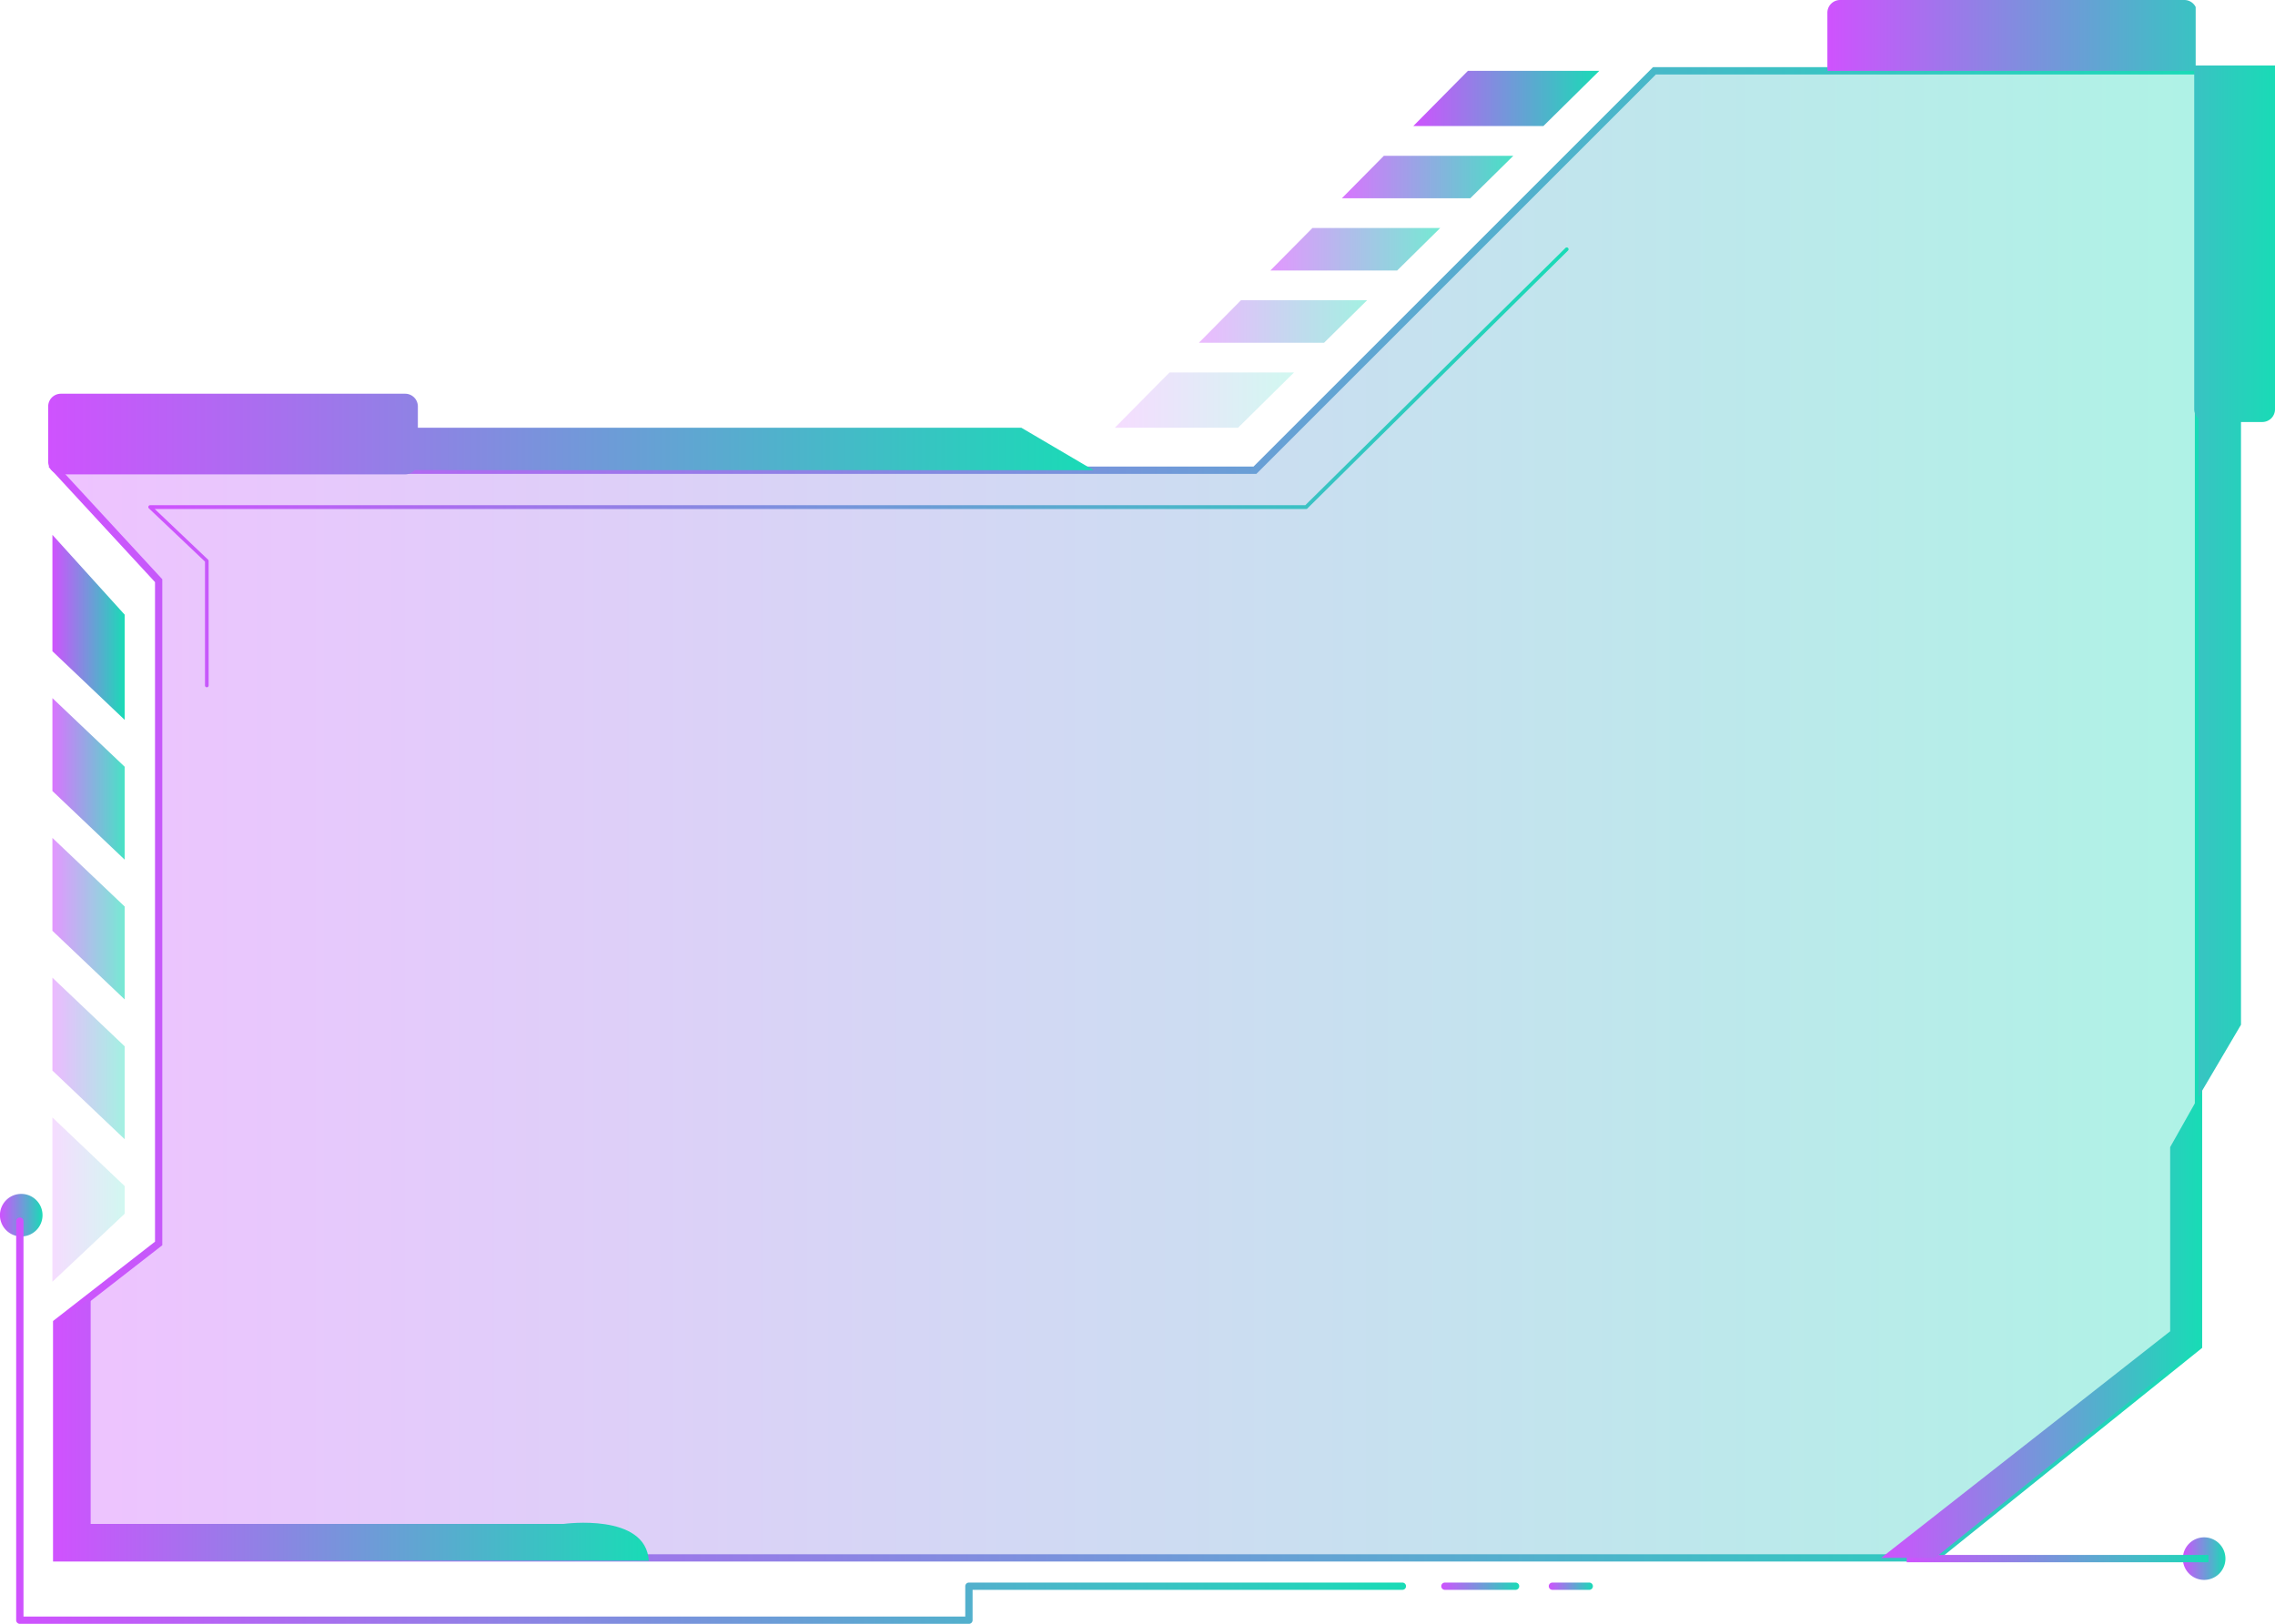 <svg xmlns="http://www.w3.org/2000/svg" xmlns:xlink="http://www.w3.org/1999/xlink" viewBox="0 0 493.86 352.58"><defs><style>.cls-1{opacity:0.35;fill:url(#New_Gradient_Swatch_1);}.cls-2{fill:url(#New_Gradient_Swatch_1-2);}.cls-3{fill:url(#New_Gradient_Swatch_1-3);}.cls-4{fill:url(#New_Gradient_Swatch_1-4);}.cls-12,.cls-5{opacity:0.2;}.cls-5{fill:url(#New_Gradient_Swatch_1-5);}.cls-6{fill:url(#New_Gradient_Swatch_1-6);}.cls-10,.cls-7{opacity:0.6;}.cls-7{fill:url(#New_Gradient_Swatch_1-7);}.cls-14,.cls-8{opacity:0.8;}.cls-8{fill:url(#New_Gradient_Swatch_1-8);}.cls-11,.cls-9{opacity:0.4;}.cls-9{fill:url(#New_Gradient_Swatch_1-9);}.cls-10{fill:url(#New_Gradient_Swatch_1-10);}.cls-11{fill:url(#New_Gradient_Swatch_1-11);}.cls-12{fill:url(#New_Gradient_Swatch_1-12);}.cls-13{fill:url(#New_Gradient_Swatch_1-13);}.cls-14{fill:url(#New_Gradient_Swatch_1-14);}.cls-15{fill:url(#New_Gradient_Swatch_1-15);}.cls-16{fill:url(#New_Gradient_Swatch_1-16);}.cls-17{fill:url(#New_Gradient_Swatch_1-17);}.cls-18{fill:url(#New_Gradient_Swatch_1-18);}.cls-19{fill:url(#New_Gradient_Swatch_1-19);}.cls-20{fill:url(#New_Gradient_Swatch_1-20);}.cls-21{fill:url(#New_Gradient_Swatch_1-21);}.cls-22{fill:url(#New_Gradient_Swatch_1-22);}.cls-23{fill:url(#New_Gradient_Swatch_1-23);}</style><linearGradient id="New_Gradient_Swatch_1" x1="12.3" y1="176.82" x2="477.25" y2="176.82" gradientUnits="userSpaceOnUse"><stop offset="0" stop-color="#cf52fe"/><stop offset="1" stop-color="#19dbb6"/></linearGradient><linearGradient id="New_Gradient_Swatch_1-2" x1="10.49" y1="176.82" x2="478.05" y2="176.82" xlink:href="#New_Gradient_Swatch_1"/><linearGradient id="New_Gradient_Swatch_1-3" x1="473.87" y1="338.41" x2="483.1" y2="338.41" xlink:href="#New_Gradient_Swatch_1"/><linearGradient id="New_Gradient_Swatch_1-4" x1="0" y1="263.84" x2="9.23" y2="263.84" xlink:href="#New_Gradient_Swatch_1"/><linearGradient id="New_Gradient_Swatch_1-5" x1="242.01" y1="86.87" x2="280.9" y2="86.87" xlink:href="#New_Gradient_Swatch_1"/><linearGradient id="New_Gradient_Swatch_1-6" x1="306.8" y1="21.37" x2="347.18" y2="21.37" xlink:href="#New_Gradient_Swatch_1"/><linearGradient id="New_Gradient_Swatch_1-7" x1="275.77" y1="54.12" x2="312.64" y2="54.12" xlink:href="#New_Gradient_Swatch_1"/><linearGradient id="New_Gradient_Swatch_1-8" x1="291.29" y1="38.44" x2="328.51" y2="38.44" xlink:href="#New_Gradient_Swatch_1"/><linearGradient id="New_Gradient_Swatch_1-9" x1="260.26" y1="69.8" x2="296.77" y2="69.8" xlink:href="#New_Gradient_Swatch_1"/><linearGradient id="New_Gradient_Swatch_1-10" x1="11.38" y1="199.46" x2="27.06" y2="199.46" xlink:href="#New_Gradient_Swatch_1"/><linearGradient id="New_Gradient_Swatch_1-11" x1="11.38" y1="229.82" x2="27.06" y2="229.82" xlink:href="#New_Gradient_Swatch_1"/><linearGradient id="New_Gradient_Swatch_1-12" x1="11.38" y1="260.46" x2="27.06" y2="260.46" xlink:href="#New_Gradient_Swatch_1"/><linearGradient id="New_Gradient_Swatch_1-13" x1="11.38" y1="136.21" x2="27.06" y2="136.21" xlink:href="#New_Gradient_Swatch_1"/><linearGradient id="New_Gradient_Swatch_1-14" x1="11.38" y1="169.11" x2="27.06" y2="169.11" xlink:href="#New_Gradient_Swatch_1"/><linearGradient id="New_Gradient_Swatch_1-15" x1="413.91" y1="338.41" x2="479.41" y2="338.41" xlink:href="#New_Gradient_Swatch_1"/><linearGradient id="New_Gradient_Swatch_1-16" x1="10.46" y1="94.25" x2="237.4" y2="94.25" xlink:href="#New_Gradient_Swatch_1"/><linearGradient id="New_Gradient_Swatch_1-17" x1="396.69" y1="119.08" x2="493.86" y2="119.08" xlink:href="#New_Gradient_Swatch_1"/><linearGradient id="New_Gradient_Swatch_1-18" x1="12.3" y1="310.28" x2="140.84" y2="310.28" xlink:href="#New_Gradient_Swatch_1"/><linearGradient id="New_Gradient_Swatch_1-19" x1="3.51" y1="308.43" x2="305.23" y2="308.43" xlink:href="#New_Gradient_Swatch_1"/><linearGradient id="New_Gradient_Swatch_1-20" x1="312.87" y1="344.41" x2="329.83" y2="344.41" xlink:href="#New_Gradient_Swatch_1"/><linearGradient id="New_Gradient_Swatch_1-21" x1="336.24" y1="344.41" x2="345.82" y2="344.41" xlink:href="#New_Gradient_Swatch_1"/><linearGradient id="New_Gradient_Swatch_1-22" x1="32.2" y1="101.48" x2="340.5" y2="101.48" xlink:href="#New_Gradient_Swatch_1"/><linearGradient id="New_Gradient_Swatch_1-23" x1="408.37" y1="288.21" x2="477.25" y2="288.21" xlink:href="#New_Gradient_Swatch_1"/></defs><title>message_15_purple_green</title><g id="Layer_2" data-name="Layer 2"><g id="Layer_1-2" data-name="Layer 1"><polygon class="cls-1" points="359.17 15.38 272.45 102.09 12.3 102.09 34.44 126.08 34.44 269.99 12.3 287.21 12.3 338.26 420.06 338.26 477.25 292.28 477.25 15.38 359.17 15.38"/><path class="cls-2" d="M420.34,339.05H11.51V286.83L33.65,269.6V126.39L10.49,101.3H272.12l86.72-86.72H478.05V292.66l-.3.24ZM13.09,337.47H419.78l56.68-45.57V16.17h-117l-86.72,86.72H14.11l21.12,22.88V270.38L13.09,287.6Z"/><path class="cls-3" d="M483.1,338.41a4.62,4.62,0,1,1-4.62-4.61A4.62,4.62,0,0,1,483.1,338.41Z"/><path class="cls-4" d="M9.23,263.84a4.62,4.62,0,1,1-4.62-4.61A4.62,4.62,0,0,1,9.23,263.84Z"/><polygon class="cls-5" points="253.87 80.88 242.01 92.87 268.76 92.87 280.9 80.88 253.87 80.88"/><polygon class="cls-6" points="335.04 27.37 347.18 15.38 318.66 15.38 306.8 27.37 335.04 27.37"/><polygon class="cls-7" points="284.9 49.51 275.77 58.73 303.3 58.73 312.64 49.51 284.9 49.51"/><polygon class="cls-8" points="300.41 33.83 291.29 43.05 319.17 43.05 328.51 33.83 300.41 33.83"/><polygon class="cls-9" points="287.43 74.42 296.77 65.19 269.39 65.19 260.26 74.42 287.43 74.42"/><polygon class="cls-10" points="11.38 181.93 11.38 202.1 27.06 217 27.06 196.83 11.38 181.93"/><polygon class="cls-11" points="27.06 227.18 11.38 212.28 11.38 232.45 27.06 247.35 27.06 227.18"/><polygon class="cls-12" points="11.38 242.63 11.38 278.3 27.06 263.54 27.06 257.53 11.38 242.63"/><polygon class="cls-13" points="27.06 156.3 27.06 133.46 11.38 116.13 11.38 141.4 27.06 156.3"/><polygon class="cls-14" points="11.38 151.58 11.38 171.75 27.06 186.65 27.06 166.48 11.38 151.58"/><rect class="cls-15" x="413.91" y="337.62" width="65.5" height="1.59"/><path class="cls-16" d="M237.4,102.09l-15.69-9.22h-131V88.26A2.76,2.76,0,0,0,88,85.49H13.22a2.76,2.76,0,0,0-2.76,2.77v12A2.76,2.76,0,0,0,13.22,103H88a2.75,2.75,0,0,0,2-.93Z"/><path class="cls-17" d="M476.64,14.22V1.52A2.76,2.76,0,0,0,474.18,0H399.45a2.77,2.77,0,0,0-2.76,2.77v12a3.18,3.18,0,0,0,.07.62h79.57V88.87a2.76,2.76,0,0,0,.92,2V238.17l9.23-15.67V91.63h4.61a2.76,2.76,0,0,0,2.77-2.76V14.22Z"/><path class="cls-18" d="M19.68,281.68v49.2H122.39s17.83-2.46,18.45,8H12.3V287.21Z"/><path class="cls-19" d="M210.34,352.58H4.3a.79.79,0,0,1-.79-.79V265.07a.8.8,0,0,1,1.59,0V351H209.54v-6.59a.79.79,0,0,1,.8-.79h94.09a.79.79,0,1,1,0,1.58h-93.3v6.59A.79.79,0,0,1,210.34,352.58Z"/><path class="cls-20" d="M329,345.2H313.66a.79.79,0,1,1,0-1.58H329a.79.79,0,1,1,0,1.58Z"/><path class="cls-21" d="M345,345.2h-8a.79.79,0,1,1,0-1.58h8a.79.79,0,1,1,0,1.58Z"/><path class="cls-22" d="M44.9,149.23a.4.4,0,0,1-.4-.4V121.94L32.32,110.38a.4.4,0,0,1-.09-.44.39.39,0,0,1,.37-.25H283.36l56.47-55.85a.4.4,0,0,1,.56,0,.4.4,0,0,1,0,.56l-56.58,56a.4.4,0,0,1-.28.12H33.59l11.58,11a.36.36,0,0,1,.12.28v27.06A.39.39,0,0,1,44.9,149.23Z"/><polygon class="cls-23" points="408.37 338.26 471.1 289.06 471.1 249.08 477.25 238.17 477.25 292.28 420.06 338.26 408.37 338.26"/><path class="cls-3" d="M483.1,338.41a4.62,4.62,0,1,1-4.62-4.61A4.62,4.62,0,0,1,483.1,338.41Z"/><path class="cls-4" d="M9.23,263.84a4.62,4.62,0,1,1-4.62-4.61A4.62,4.62,0,0,1,9.23,263.84Z"/><polygon class="cls-5" points="253.87 80.88 242.01 92.87 268.76 92.87 280.9 80.88 253.87 80.88"/><polygon class="cls-6" points="335.04 27.37 347.18 15.38 318.66 15.38 306.8 27.37 335.04 27.37"/><polygon class="cls-7" points="284.9 49.51 275.77 58.73 303.3 58.73 312.64 49.51 284.9 49.51"/><polygon class="cls-8" points="300.41 33.83 291.29 43.05 319.17 43.05 328.51 33.83 300.41 33.83"/><polygon class="cls-9" points="287.43 74.42 296.77 65.19 269.39 65.19 260.26 74.42 287.43 74.42"/><polygon class="cls-10" points="11.38 181.93 11.38 202.1 27.06 217 27.06 196.83 11.38 181.93"/><polygon class="cls-11" points="27.06 227.18 11.38 212.28 11.38 232.45 27.06 247.35 27.06 227.18"/><polygon class="cls-12" points="11.38 242.63 11.38 278.3 27.06 263.54 27.06 257.53 11.38 242.63"/><polygon class="cls-13" points="27.06 156.3 27.06 133.46 11.38 116.13 11.38 141.4 27.06 156.3"/><polygon class="cls-14" points="11.38 151.58 11.38 171.75 27.06 186.65 27.06 166.48 11.38 151.58"/><path class="cls-16" d="M237.4,102.09l-15.69-9.22h-131V88.26A2.76,2.76,0,0,0,88,85.49H13.22a2.76,2.76,0,0,0-2.76,2.77v12A2.76,2.76,0,0,0,13.22,103H88a2.75,2.75,0,0,0,2-.93Z"/><path class="cls-17" d="M476.64,14.22V1.52A2.76,2.76,0,0,0,474.18,0H399.45a2.77,2.77,0,0,0-2.76,2.77v12a3.18,3.18,0,0,0,.07.62h79.57V88.87a2.76,2.76,0,0,0,.92,2V238.17l9.23-15.67V91.63h4.61a2.76,2.76,0,0,0,2.77-2.76V14.22Z"/><path class="cls-18" d="M19.68,281.68v49.2H122.39s17.83-2.46,18.45,8H12.3V287.21Z"/><polygon class="cls-23" points="408.37 338.26 471.1 289.06 471.1 249.08 477.25 238.17 477.25 292.28 420.06 338.26 408.37 338.26"/></g></g></svg>